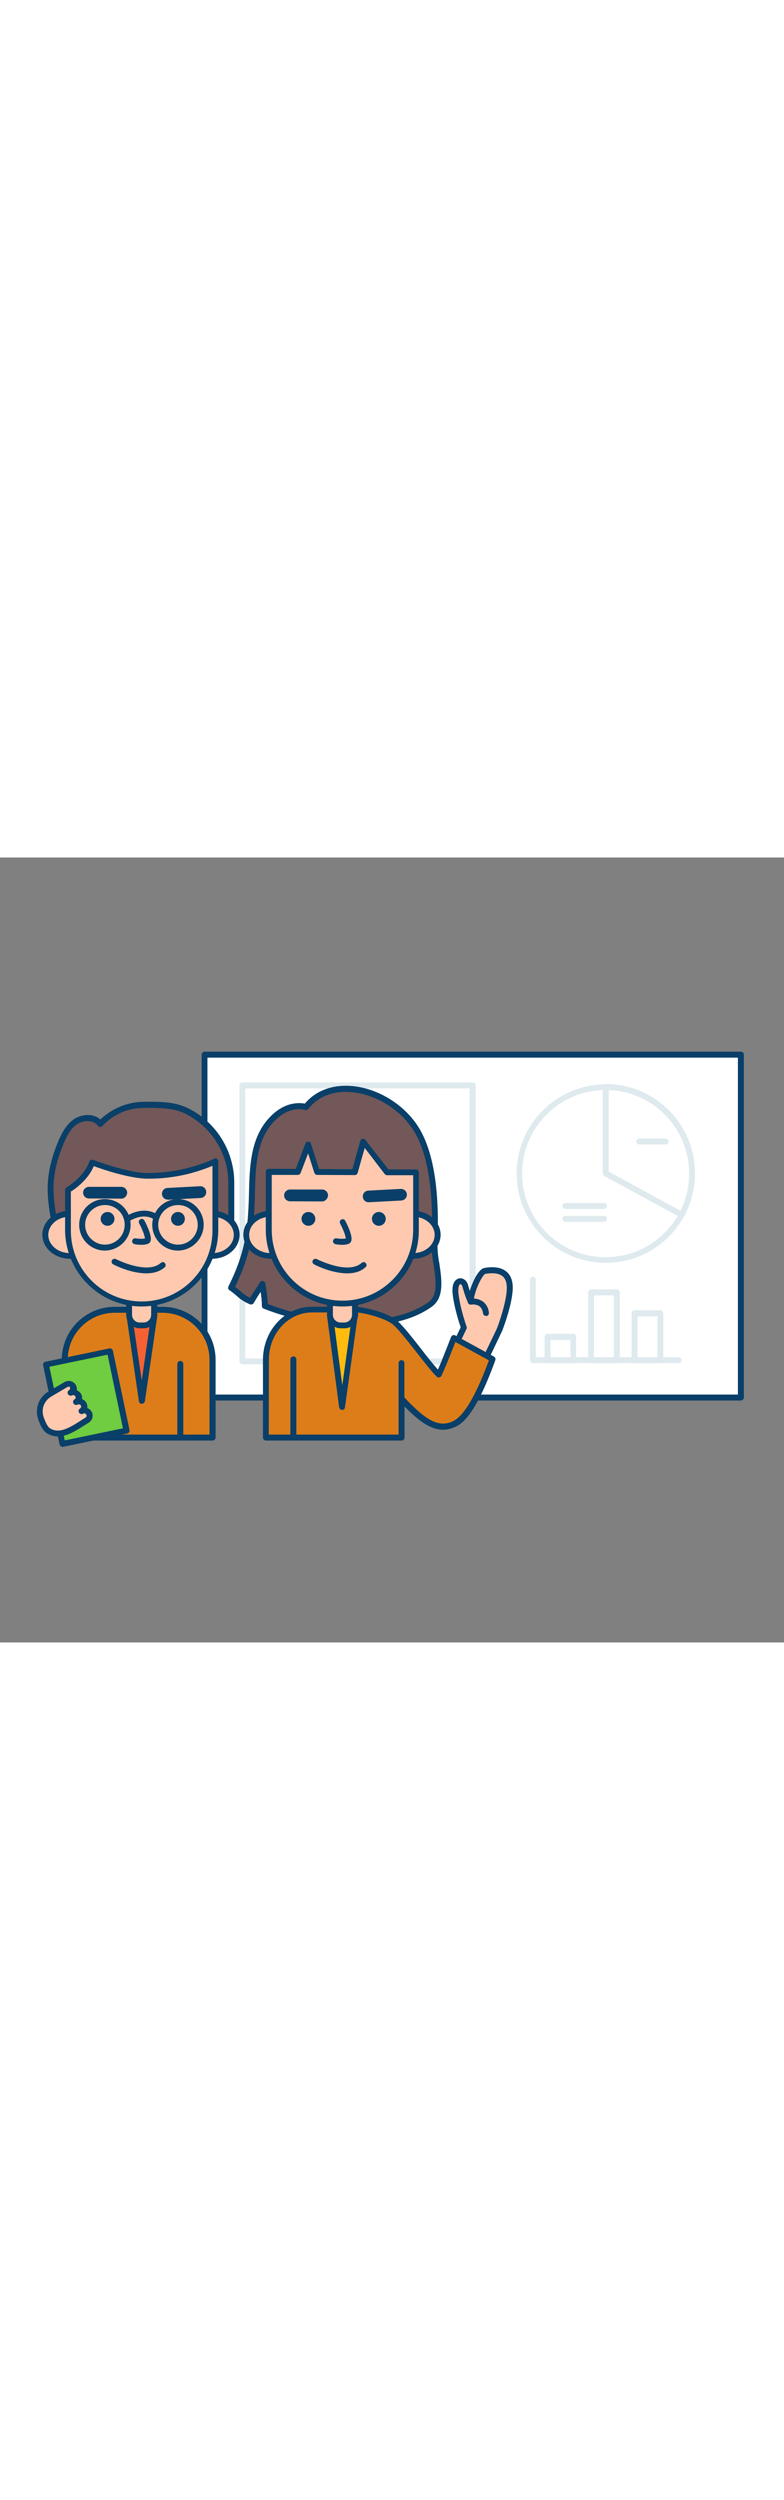 <svg version="1.1" id="Layer_1" xmlns="http://www.w3.org/2000/svg" xmlns:xlink="http://www.w3.org/1999/xlink" x="0px" y="0px" viewBox="0 0 500 500" style="width: 157px;" xml:space="preserve" data-imageid="team-presentation-50" imageName="Team Presentation" class="illustrations_image">
<rect x="0" y="0" width="500" height="500" fill="#808080" stroke="none"/>
<style type="text/css">
	.st0_team-presentation-50{fill:#FFFFFF;}
	.st1_team-presentation-50{fill:#093F68;}
	.st2_team-presentation-50{fill:#DFEAEF;}
	.st3_team-presentation-50{fill:#68E1FD;}
	.st4_team-presentation-50{fill:#F56132;}
	.st5_team-presentation-50{fill:#725858;}
	.st6_team-presentation-50{fill:#FFC9B0;}
	.st7_team-presentation-50{fill:#70CC40;}
	.st8_team-presentation-50{fill:#FFBC0E;}
</style>
<g id="board_team-presentation-50">
	<rect x="130.4" y="125.6" class="st0_team-presentation-50" width="342" height="218.3"/>
	<path class="st1_team-presentation-50" d="M472.5,345.9h-342c-1,0-1.9-0.8-1.9-1.9V125.6c0-1,0.8-1.9,1.9-1.9h342c1,0,1.9,0.8,1.9,1.9V344&#xA;&#9;&#9;C474.3,345,473.5,345.9,472.5,345.9z M132.3,342.1h338.3V127.5H132.3L132.3,342.1z"/>
	<path class="st2_team-presentation-50" d="M301.4,322.8H154.6c-1,0-1.8-0.8-1.9-1.8V145.2c0-1,0.8-1.9,1.9-1.9h146.9c1,0,1.9,0.8,1.9,1.9V321&#xA;&#9;&#9;C303.3,322,302.5,322.8,301.4,322.8z M156.4,319.1h143.1v-172H156.4V319.1z"/>
	<path class="st2_team-presentation-50" d="M386.3,258.2c-31.4,0-56.8-25.5-56.8-56.9c0-31.4,25.5-56.8,56.9-56.8c31.4,0,56.8,25.5,56.8,56.9&#xA;&#9;&#9;c0,9.4-2.4,18.7-6.9,27C426.4,246.8,407.2,258.2,386.3,258.2z M386.3,148.1c-29.4,0-53.3,23.8-53.3,53.2&#xA;&#9;&#9;c0,29.4,23.8,53.3,53.2,53.3c29.4,0,53.3-23.8,53.3-53.2c0-0.1,0-0.1,0-0.2C439.4,171.9,415.6,148.1,386.3,148.1L386.3,148.1z"/>
	<path class="st2_team-presentation-50" d="M434.7,229.4c-0.3,0-0.6-0.1-0.9-0.2l-48.4-26.3c-0.6-0.3-1-1-1-1.6v-55.1c0-1,0.8-1.9,1.9-1.9&#xA;&#9;&#9;c31.5,0,57,25.6,56.9,57.1c0,9.4-2.4,18.7-6.8,27c-0.2,0.4-0.6,0.8-1.1,0.9C435.1,229.4,434.9,229.4,434.7,229.4z M388.2,200.1&#xA;&#9;&#9;l45.8,24.9c13.1-26.4,2.3-58.3-24.1-71.4c-6.8-3.3-14.2-5.2-21.7-5.5V200.1z"/>
	<path class="st2_team-presentation-50" d="M432.8,322.1h-92.9c-1,0-1.9-0.8-1.9-1.9v-51.4c0.1-1,1-1.8,2-1.7c0.9,0.1,1.7,0.8,1.7,1.7v49.5h91.1&#xA;&#9;&#9;c1,0,1.9,0.8,1.9,1.9C434.6,321.3,433.8,322.1,432.8,322.1C432.8,322.1,432.8,322.1,432.8,322.1L432.8,322.1z"/>
	<path class="st2_team-presentation-50" d="M365.6,322.1h-16.4c-1,0-1.9-0.8-1.9-1.9v-14.9c0-1,0.8-1.9,1.8-1.9c0,0,0,0,0,0h16.4c1,0,1.9,0.8,1.9,1.9&#xA;&#9;&#9;v14.9C367.5,321.3,366.7,322.1,365.6,322.1z M351.1,318.4h12.7v-11.1h-12.7L351.1,318.4z"/>
	<path class="st2_team-presentation-50" d="M393.4,322.1H377c-1,0-1.9-0.8-1.9-1.9V277c0-1,0.8-1.9,1.9-1.9h16.4c1,0,1.9,0.8,1.9,1.9v43.2&#xA;&#9;&#9;C395.3,321.2,394.5,322.1,393.4,322.1C393.4,322.1,393.4,322.1,393.4,322.1z M378.8,318.4h12.7v-39.5h-12.7L378.8,318.4z"/>
	<path class="st2_team-presentation-50" d="M421.1,322.1h-16.4c-1,0-1.9-0.8-1.9-1.9v-29.9c0-1,0.8-1.9,1.9-1.9h16.4c1,0,1.9,0.8,1.9,1.9c0,0,0,0,0,0&#xA;&#9;&#9;v29.9C423,321.3,422.2,322.1,421.1,322.1z M406.6,318.4h12.7v-26.1h-12.7V318.4z"/>
	<path class="st2_team-presentation-50" d="M385.2,223.9h-24.6c-1,0-1.9-0.8-1.9-1.9c0-1,0.8-1.9,1.9-1.9l0,0h24.6c1,0,1.9,0.8,1.9,1.9&#xA;&#9;&#9;C387,223.1,386.2,223.9,385.2,223.9z"/>
	<path class="st2_team-presentation-50" d="M385.2,232.1h-24.6c-1,0-1.9-0.8-1.9-1.9c0-1,0.8-1.9,1.9-1.9l0,0h24.6c1,0,1.9,0.8,1.9,1.9&#xA;&#9;&#9;C387,231.3,386.2,232.1,385.2,232.1z"/>
	<path class="st2_team-presentation-50" d="M424.5,182.8h-16.9c-1,0-1.9-0.8-1.9-1.9c0-1,0.8-1.9,1.9-1.9h16.9c1,0,1.9,0.8,1.9,1.9&#xA;&#9;&#9;C426.3,182,425.5,182.8,424.5,182.8z"/>
</g>
<g id="character-1_team-presentation-50">
	<path class="st3_team-presentation-50 targetColor" d="M135.6,369.5V320c0-17.6-14.3-31.9-31.9-31.9H73.2c-17.6,0-31.9,14.3-31.9,31.9v49.5L135.6,369.5z" style="fill: rgb(221, 125, 26);"/>
	<path class="st1_team-presentation-50" d="M135.6,371.4H41.3c-1,0-1.9-0.8-1.9-1.9V320c0-18.7,15.1-33.8,33.8-33.8h30.5c18.7,0,33.8,15.1,33.8,33.8v49.5&#xA;&#9;&#9;C137.4,370.6,136.6,371.4,135.6,371.4z M43.1,367.6h90.5V320c0-16.6-13.4-30-30-30H73.2c-16.6,0-30,13.4-30,30L43.1,367.6z"/>
	<polygon class="st4_team-presentation-50" points="82.3,291.2 90.4,346.1 98.4,291.2 &#9;"/>
	<path class="st1_team-presentation-50" d="M90.4,348c-0.9,0-1.7-0.7-1.8-1.6l-8-54.9c-0.1-1,0.6-2,1.6-2.1c0.1,0,0.2,0,0.3,0h16c1,0,1.9,0.9,1.9,1.9&#xA;&#9;&#9;c0,0.1,0,0.2,0,0.2l-8,54.9C92.1,347.3,91.3,348,90.4,348z M84.5,293.1l5.9,40.1l5.8-40.1H84.5z"/>
	<path class="st5_team-presentation-50" d="M85.9,158.1c2-0.3,4-0.5,6-0.5c9.2,0,18.6-0.2,27,3.9c17.3,8.6,28.4,26.2,28.5,45.6v37.8H35&#xA;&#9;&#9;c-0.6-2.2,0.3-4.8,0.5-7.1c0.1-2.5-0.6-4.8-1.1-7.3c-1.3-6.2-2-12.4-2.2-18.7c-0.1-10,2.3-19.6,6.1-28.8c2.2-5.5,4.9-11.1,9.7-14.5&#xA;&#9;&#9;s12.5-3.5,15.9,1.3C69.7,163.5,77.5,159.4,85.9,158.1z"/>
	<path class="st1_team-presentation-50" d="M147.4,246.7H35c-0.8,0-1.6-0.5-1.8-1.4c-0.4-1.8-0.4-3.7,0.1-5.5c0.1-0.7,0.2-1.4,0.3-2.2&#xA;&#9;&#9;c0-1.8-0.2-3.5-0.7-5.2c-0.1-0.5-0.2-1.1-0.3-1.6c-1.3-6.3-2.1-12.7-2.2-19.1c-0.1-9.4,1.9-19,6.2-29.5c2.2-5.5,5.1-11.6,10.4-15.4&#xA;&#9;&#9;c4.9-3.4,12.5-4,17,0.1c6-5.7,13.6-9.5,21.8-10.8c2.1-0.3,4.2-0.5,6.3-0.5h1.6c8.8,0,17.9,0,26.2,4.1c18,8.9,29.4,27.2,29.5,47.2&#xA;&#9;&#9;v37.8C149.2,245.9,148.4,246.7,147.4,246.7z M36.7,243h108.9v-35.9c-0.1-18.6-10.7-35.6-27.4-43.9c-7.5-3.7-16.2-3.7-24.6-3.7h-1.6&#xA;&#9;&#9;c-1.9,0-3.8,0.2-5.7,0.4l0,0c-8,1.2-15.4,5.1-21,11.1c-0.4,0.4-0.9,0.6-1.5,0.6c-0.6,0-1.1-0.3-1.4-0.8C59.5,167,53,167.2,49,170&#xA;&#9;&#9;c-4.5,3.1-6.9,8.5-9,13.7c-4.1,10-6,19.2-5.9,28.1c0.2,6.2,0.9,12.3,2.2,18.4c0.1,0.5,0.2,1,0.3,1.6c0.5,2,0.8,4.1,0.8,6.2&#xA;&#9;&#9;c-0.1,0.9-0.2,1.8-0.3,2.6C36.9,241.3,36.7,242.2,36.7,243z M85.9,158.1L85.9,158.1z"/>
	<path class="st6_team-presentation-50" d="M82.3,282h16l0,0v12.4c0,2-1.6,3.6-3.6,3.6H86c-2,0-3.6-1.6-3.6-3.6l0,0L82.3,282L82.3,282z"/>
	<path class="st1_team-presentation-50" d="M91.6,299.9h-2.4c-4.8,0-8.7-3.9-8.7-8.7V282c0-1,0.8-1.9,1.9-1.9h16c1,0,1.9,0.8,1.9,1.9v9.2&#xA;&#9;&#9;C100.2,296,96.3,299.9,91.6,299.9z M84.2,283.9v7.4c0,2.7,2.2,4.9,4.9,4.9c0,0,0,0,0,0h2.4c2.7,0,4.9-2.2,4.9-4.9v-7.4H84.2z"/>
	<ellipse class="st6_team-presentation-50" cx="44.5" cy="240.3" rx="15.6" ry="13.4"/>
	<path class="st1_team-presentation-50" d="M44.5,255.6c-9.6,0-17.5-6.9-17.5-15.3S34.9,225,44.5,225S62,231.9,62,240.3S54.1,255.6,44.5,255.6z&#xA;&#9;&#9; M44.5,228.8c-7.6,0-13.7,5.2-13.7,11.6s6.2,11.6,13.7,11.6s13.7-5.2,13.7-11.6S52.1,228.8,44.5,228.8z"/>
	<ellipse class="st6_team-presentation-50" cx="135.4" cy="240.3" rx="15.6" ry="13.4"/>
	<path class="st1_team-presentation-50" d="M135.4,255.6c-9.6,0-17.5-6.9-17.5-15.3s7.8-15.3,17.5-15.3s17.4,6.9,17.4,15.3S145,255.6,135.4,255.6z&#xA;&#9;&#9; M135.4,228.8c-7.6,0-13.7,5.2-13.7,11.6s6.2,11.6,13.7,11.6c7.6,0,13.7-5.2,13.7-11.6S142.9,228.8,135.4,228.8z"/>
	<path class="st6_team-presentation-50" d="M90.4,284.1L90.4,284.1c-26,0-47-21-47-47v-25.3c0,0,11.8-6.8,15.3-17.4c0,0,22.5,8.5,35.5,8.5&#xA;&#9;&#9;c25.6-0.1,43.2-9.3,43.2-9.3v43.5C137.3,263,116.3,284.1,90.4,284.1z"/>
	<path class="st1_team-presentation-50" d="M90.4,286c-27,0-48.8-21.9-48.9-48.9v-25.3c0-0.7,0.4-1.3,0.9-1.6c0.1-0.1,11.2-6.6,14.5-16.4&#xA;&#9;&#9;c0.2-0.5,0.5-0.9,1-1.1c0.5-0.2,1-0.2,1.5-0.1c0.2,0.1,22.2,8.4,34.7,8.4h0.1c24.8-0.1,42.1-9,42.3-9.1c0.9-0.5,2.1-0.1,2.5,0.8&#xA;&#9;&#9;c0.1,0.3,0.2,0.6,0.2,0.9v43.5C139.2,264.1,117.3,286,90.4,286z M45.2,212.8v24.2c-0.4,24.9,19.5,45.4,44.5,45.8&#xA;&#9;&#9;c24.9,0.4,45.4-19.5,45.8-44.5c0-0.4,0-0.9,0-1.3v-40.6c-13.1,5.5-27.1,8.3-41.3,8.2c-11.2,0-28.8-5.9-34.4-8&#xA;&#9;&#9;C56.2,205.3,48,211.1,45.2,212.8z"/>
	<circle class="st1_team-presentation-50" cx="68.6" cy="230.2" r="4.4"/>
	<circle class="st1_team-presentation-50" cx="113.5" cy="230.2" r="4.4"/>
	<path class="st1_team-presentation-50" d="M90.1,246.7c-1.5,0-2.9-0.1-4.3-0.4c-1-0.2-1.7-1.2-1.5-2.2c0.2-1,1.2-1.7,2.2-1.5c1.9,0.3,3.9,0.4,5.9,0.1&#xA;&#9;&#9;c0-1.6-1.6-5.8-3.6-9.6c-0.6-0.9-0.3-2,0.6-2.6c0.9-0.6,2-0.3,2.6,0.6c0.1,0.1,0.1,0.2,0.2,0.3c1.9,3.7,5,10.4,3.7,13.2&#xA;&#9;&#9;c-0.3,0.8-1.1,1.4-1.9,1.6C92.6,246.6,91.4,246.8,90.1,246.7z"/>
	<path class="st1_team-presentation-50" d="M93.3,264.9c-10,0-20.6-5.4-21.2-5.8c-0.9-0.5-1.2-1.6-0.7-2.5c0.5-0.9,1.6-1.2,2.5-0.8&#xA;&#9;&#9;c0.2,0.1,20,10.2,28.7,2.4c0.8-0.7,2-0.6,2.6,0.2c0.6,0.8,0.6,1.9-0.1,2.6C101.8,263.9,97.6,264.9,93.3,264.9z"/>
	<path class="st1_team-presentation-50" d="M61.8,371.4c-1,0-1.8-0.9-1.8-1.9v-46.9c0.1-1,1-1.8,2-1.7c0.9,0.1,1.7,0.8,1.7,1.7v46.9&#xA;&#9;&#9;C63.8,370.5,62.9,371.4,61.8,371.4C61.9,371.4,61.8,371.4,61.8,371.4z"/>
	<path class="st1_team-presentation-50" d="M115,371.4c-1,0-1.9-0.8-1.9-1.9v-46.9c0-1,0.8-1.9,1.9-1.9c1,0,1.9,0.8,1.9,1.9v46.9&#xA;&#9;&#9;C116.9,370.5,116,371.4,115,371.4z"/>
	<path class="st1_team-presentation-50" d="M66.9,250.4c-9,0-16.4-7.3-16.4-16.4c0-9,7.3-16.4,16.4-16.4s16.4,7.3,16.4,16.4c0,0,0,0,0,0&#xA;&#9;&#9;C83.3,243,75.9,250.3,66.9,250.4z M66.9,221.4c-7,0-12.6,5.7-12.6,12.6s5.7,12.6,12.6,12.6c7,0,12.6-5.7,12.6-12.6&#xA;&#9;&#9;C79.6,227,73.9,221.3,66.9,221.4C66.9,221.3,66.9,221.3,66.9,221.4L66.9,221.4z"/>
	<path class="st1_team-presentation-50" d="M113.5,250.4c-9,0-16.4-7.3-16.4-16.4c0-9,7.3-16.4,16.4-16.4s16.4,7.3,16.4,16.4c0,0,0,0,0,0&#xA;&#9;&#9;C129.8,243,122.5,250.3,113.5,250.4z M113.5,221.4c-7,0-12.6,5.7-12.6,12.6s5.7,12.6,12.6,12.6c7,0,12.6-5.7,12.6-12.6&#xA;&#9;&#9;C126.1,227,120.5,221.3,113.5,221.4C113.5,221.3,113.5,221.3,113.5,221.4L113.5,221.4z"/>
	<path class="st1_team-presentation-50" d="M81.4,232.1c-0.6,0-1.2-0.3-1.5-0.8c-0.6-0.8-0.4-2,0.4-2.6c0.4-0.3,10.3-7.1,19.6-1.6&#xA;&#9;&#9;c0.9,0.5,1.2,1.7,0.6,2.6c-0.5,0.9-1.7,1.2-2.6,0.6c-7.3-4.3-15.4,1.4-15.5,1.4C82.2,232,81.8,232.1,81.4,232.1z"/>
	<path class="st1_team-presentation-50" d="M77.5,217.3L77.5,217.3l-20.8-0.1c-2.1,0-3.7-1.7-3.7-3.7c0-2.1,1.7-3.7,3.7-3.7c0,0,0,0,0,0l0,0h20.8&#xA;&#9;&#9;c2.1,0.1,3.7,1.9,3.6,3.9C80.9,215.7,79.4,217.2,77.5,217.3L77.5,217.3z"/>
	<path class="st1_team-presentation-50" d="M107.1,217.9c-2.1,0.1-3.8-1.6-3.8-3.6c-0.1-2.1,1.6-3.8,3.6-3.8l20.7-1.1c2-0.1,3.8,1.4,3.9,3.5&#xA;&#9;&#9;c0,0,0,0,0,0.1c0.1,2.1-1.5,3.8-3.6,3.9l-20.7,1.1L107.1,217.9z"/>
	
		<rect x="34.1" y="318.2" transform="matrix(0.979 -0.204 0.204 0.979 -69.127 18.486)" class="st7_team-presentation-50" width="41.6" height="51.6"/>
	<path class="st1_team-presentation-50" d="M39.9,375.4c-0.9,0-1.7-0.6-1.9-1.5l-10.5-50.5c-0.2-1,0.4-2,1.5-2.2l40.8-8.5c0.5-0.1,1,0,1.4,0.3&#xA;&#9;&#9;c0.4,0.3,0.7,0.7,0.8,1.2l10.6,50.5c0.2,1-0.4,2-1.5,2.2l-40.8,8.5C40.1,375.4,40,375.4,39.9,375.4z M31.5,324.4l9.8,46.9l37.1-7.7&#xA;&#9;&#9;l-9.8-46.9L31.5,324.4z"/>
	<path class="st6_team-presentation-50" d="M56.7,353.9c-0.9-1.6-2.9-2.1-4.5-1.2c0,0,0,0,0,0c1.6-0.9,2.1-3,1.2-4.5c-0.9-1.6-3-2.1-4.5-1.2&#xA;&#9;&#9;c1.6-0.9,2.2-2.9,1.4-4.5c-0.9-1.6-2.9-2.2-4.5-1.4c-0.1,0-0.2,0.1-0.3,0.2c1.6-0.9,2.1-3,1.2-4.5c-0.9-1.6-3-2.1-4.5-1.2l-10.2,6&#xA;&#9;&#9;c-5.5,3.1-7.9,9.7-5.8,15.6c0.9,2.4,2.3,6,4.4,7.5c2.2,1.5,4.8,2.3,7.5,2c6.2-0.5,12.3-5.4,17.5-8.5&#xA;&#9;&#9;C57.1,357.5,57.6,355.5,56.7,353.9z"/>
	<path class="st1_team-presentation-50" d="M37,368.8c-2.7,0-5.4-0.8-7.6-2.4c-2.4-1.8-4-5.5-5-8.4c-2.4-6.8,0.3-14.3,6.6-17.9l10.2-6&#xA;&#9;&#9;c2.5-1.4,5.6-0.6,7.1,1.8c0.6,1,0.8,2.3,0.7,3.5c2.3,0.9,3.7,3.2,3.3,5.6c2.3,0.8,3.7,3.2,3.4,5.7c1.1,0.4,2.1,1.2,2.7,2.3&#xA;&#9;&#9;c1.4,2.4,0.6,5.5-1.8,7c-1.1,0.6-2.2,1.4-3.4,2.1c-4.5,2.9-9.6,6.1-14.9,6.6C37.8,368.8,37.4,368.8,37,368.8z M43.7,337.1&#xA;&#9;&#9;c-0.3,0-0.5,0.1-0.7,0.2l-10.2,6c-4.7,2.7-6.8,8.3-4.9,13.4c0.5,1.3,1.9,5.3,3.7,6.7c1.8,1.3,4,1.8,6.2,1.6c4.4-0.4,9.1-3.4,13.2-6&#xA;&#9;&#9;c1.2-0.8,2.4-1.5,3.5-2.2c0.3-0.2,0.6-0.5,0.7-0.9c0.1-0.4,0-0.8-0.2-1.1c-0.2-0.3-0.5-0.6-0.9-0.7c-0.4-0.1-0.8,0-1.1,0.2&#xA;&#9;&#9;c-0.9,0.5-2,0.2-2.6-0.7c-0.2-0.3-0.3-0.6-0.3-1c0-0.7,0.4-1.3,0.9-1.6c0.3-0.2,0.6-0.5,0.7-0.9c0.1-0.4,0-0.8-0.2-1.1&#xA;&#9;&#9;c-0.2-0.3-0.5-0.6-0.9-0.6c-0.4-0.1-0.8,0-1.1,0.1c-0.9,0.5-2,0.2-2.6-0.7c-0.2-0.3-0.3-0.6-0.3-1c0-0.7,0.3-1.3,0.9-1.6&#xA;&#9;&#9;c0.3-0.2,0.6-0.5,0.7-0.9c0.1-0.4,0-0.8-0.2-1.1c-0.2-0.3-0.5-0.6-0.9-0.7c-0.4-0.1-0.8,0-1.1,0.1c-0.9,0.5-2,0.2-2.6-0.7&#xA;&#9;&#9;c-0.2-0.3-0.3-0.6-0.3-1c0-0.7,0.4-1.3,0.9-1.6c0.7-0.4,0.9-1.3,0.5-2C44.8,337.3,44.3,337,43.7,337.1L43.7,337.1z"/>
</g>
<g id="character-2_team-presentation-50">
	<path class="st5_team-presentation-50" d="M195.2,159.1c0,0-12.2-4.1-23.8,10.2c-10.8,13.3-10.2,32.4-10.8,48.3c-0.7,19.2-2,34.3-13.1,56.6&#xA;&#9;&#9;c5.4,3.8,6.6,6.3,12.7,8.8c2.1-3.9,7.1-11.2,7.1-11.2s1.8,9.2,1.6,13.9c20.5,8.1,42.4,11.8,64.4,10.9c14.2-0.6,29.2-3.4,41-11.8&#xA;&#9;&#9;c10.4-7.4,2.5-26.3,2.9-38.1c0.8-21.8,0.5-52.2-10.8-72C251.7,148.8,212.3,136.9,195.2,159.1z"/>
	<path class="st1_team-presentation-50" d="M226.8,298.5c-20.1,0-39.9-3.8-58.6-11.1c-0.7-0.3-1.2-1-1.2-1.8c0-3-0.3-5.9-0.8-8.9&#xA;&#9;&#9;c-1.5,2.3-3.3,5.2-4.4,7.1c-0.5,0.8-1.5,1.2-2.4,0.8c-3.2-1.3-6.1-3.1-8.6-5.5c-1.4-1.2-2.9-2.4-4.5-3.5c-0.8-0.5-1-1.5-0.6-2.4&#xA;&#9;&#9;c11-22,12.3-37,13-55.8c0-1.5,0.1-3,0.1-4.6c0.4-15.1,0.9-32.3,11.1-44.9s20.8-11.8,24.5-11.1c6.8-8.1,17.1-12.1,29.1-11.3&#xA;&#9;&#9;c17.7,1.2,35.6,12.5,44.5,28.1c11.5,20.3,11.8,51.4,11,73c0,4,0.4,8,1.2,12c1.5,10.2,3.3,21.8-4.9,27.6&#xA;&#9;&#9;c-10.4,7.4-24.2,11.3-42,12.1C231.2,298.5,229,298.5,226.8,298.5z M170.8,284.4c19.9,7.6,41.2,11.1,62.4,10.3&#xA;&#9;&#9;c17.1-0.7,30.1-4.5,40-11.4c6.3-4.5,4.8-14.4,3.3-24c-0.8-4.2-1.2-8.4-1.2-12.7c0.8-21.1,0.5-51.5-10.5-71&#xA;&#9;&#9;c-8.3-14.5-24.9-25-41.5-26.2c-11.2-0.8-20.7,3.1-26.7,10.8c-0.5,0.6-1.3,0.9-2.1,0.6c-0.5-0.2-11.2-3.4-21.7,9.6&#xA;&#9;&#9;c-9.4,11.6-9.8,28.1-10.2,42.6c0,1.6-0.1,3.1-0.1,4.6c-0.6,18.8-1.9,34-12.6,55.9c1.4,1,2.5,2,3.5,2.8c1.8,1.7,3.9,3.1,6.1,4.2&#xA;&#9;&#9;c2.4-4,6.2-9.6,6.3-9.9c0.6-0.9,1.7-1.1,2.6-0.5c0.4,0.3,0.7,0.7,0.8,1.2C170,275.7,170.6,280,170.8,284.4L170.8,284.4z"/>
	<path class="st6_team-presentation-50" d="M287.7,316.4c6.4,3,12.6,6.3,18.8,9.7c6.5-13.5,11.9-24.8,11.9-24.8c0.7-1.5,7.1-18.9,6.7-28&#xA;&#9;&#9;c-0.5-13.1-14.2-10.1-15.7-10c-3.5,0.2-9.1,13.3-9.2,19.5c0,0-1.5-2.5-3.5-9.9c-1.2-4.4-7.3-4.5-6.1,5.3s5.3,21.4,5.3,21.4&#xA;&#9;&#9;l-3.7,7.7L287.7,316.4z"/>
	<path class="st1_team-presentation-50" d="M306.5,328c-0.3,0-0.6-0.1-0.9-0.2l-0.9-0.5c-5.8-3.1-11.7-6.4-17.8-9.2c-0.5-0.2-0.8-0.6-1-1.1&#xA;&#9;&#9;c-0.2-0.5-0.1-1,0.1-1.5l7.8-16.2c-0.9-2.7-4.1-12.4-5.1-21s2.9-9.9,4.1-10.2c2.4-0.5,4.9,1.3,5.7,4.2c0.4,1.5,0.8,2.7,1.1,3.8&#xA;&#9;&#9;c2-6.5,5.8-14.4,9.7-14.7l0.5-0.1c2.2-0.3,8.8-1.2,13.2,2.5c2.5,2.1,3.8,5.2,4,9.3c0.4,9.8-6.3,27.6-6.9,28.8l0,0L308.1,327&#xA;&#9;&#9;c-0.2,0.5-0.6,0.8-1.1,1C306.8,328,306.6,328,306.5,328z M290.2,315.5c5.2,2.5,10.4,5.3,15.4,8l11.1-23c0.8-1.7,6.9-18.6,6.5-27.1&#xA;&#9;&#9;c-0.1-3-1-5.2-2.6-6.6c-3.2-2.7-8.6-1.9-10.3-1.7l-0.7,0.1c-2,0.5-7.4,11.5-7.5,17.6c0,1-0.9,1.9-1.9,1.8c-0.7,0-1.3-0.4-1.6-0.9&#xA;&#9;&#9;c-0.1-0.1-1.6-2.8-3.7-10.4c-0.3-1.1-1-1.6-1.4-1.5c-0.5,0.1-1.6,1.8-1.1,6.1c1.1,9.5,5.1,20.8,5.2,21c0.2,0.5,0.1,1-0.1,1.4&#xA;&#9;&#9;L290.2,315.5z"/>
	<path class="st1_team-presentation-50" d="M309.9,292c-0.9,0-1.7-0.7-1.9-1.6c-0.1-1.8-0.9-3.5-2.3-4.6c-1.5-0.9-3.4-1.3-5.2-1c-1,0.2-2-0.5-2.2-1.5&#xA;&#9;&#9;c-0.2-1,0.5-2,1.5-2.2c0,0,0,0,0,0c2.8-0.5,5.7,0.1,8.1,1.7c2.3,1.7,3.7,4.4,3.9,7.2c0.1,1-0.6,2-1.6,2.1L309.9,292z"/>
	<path class="st3_team-presentation-50 targetColor" d="M289.4,306c0,0-6.6,17.3-9.6,23.5c-7.7-7.8-22-28.6-28.2-33.4s-20.6-8-24.7-8h-28c-16.2,0-29.3,14.3-29.3,31.9&#xA;&#9;&#9;v49.5H256v-24.6c10.7,11.5,18.6,17.7,26.4,17.7c2.1,0,4.2-0.5,6.1-1.3c3.7-1.5,12.1-5,25.5-41.8L289.4,306z" style="fill: rgb(221, 125, 26);"/>
	<path class="st1_team-presentation-50" d="M256.1,371.4h-86.5c-1,0-1.9-0.8-1.9-1.9V320c0-18.6,14-33.8,31.1-33.8h28c4.5,0,19.3,3.2,25.9,8.4&#xA;&#9;&#9;c3.6,2.8,9.5,10.3,15.7,18.2c3.8,4.9,7.7,9.9,10.9,13.4c3.2-7.3,8.3-20.7,8.4-20.8c0.2-0.5,0.6-0.9,1.1-1.1&#xA;&#9;&#9;c0.5-0.2,1.1-0.1,1.5,0.1l24.7,13.5c0.8,0.4,1.2,1.4,0.9,2.3c-13.6,37.5-22.3,41.1-26.5,42.9c-2.2,0.9-4.5,1.4-6.9,1.4&#xA;&#9;&#9;c-8,0-15.7-5.8-24.5-14.8v19.9C257.9,370.6,257.1,371.4,256.1,371.4z M171.4,367.6h82.8v-22.8c0-1,0.8-1.9,1.9-1.9&#xA;&#9;&#9;c0.5,0,1,0.2,1.4,0.6c11.2,12.1,18.5,17.1,25,17.1c1.9,0,3.7-0.4,5.4-1.1c3.1-1.3,11.1-4.6,23.9-39.2l-21.4-11.7&#xA;&#9;&#9;c-1.8,4.8-6.5,16.6-8.9,21.6c-0.5,0.9-1.6,1.3-2.5,0.8c-0.2-0.1-0.3-0.2-0.5-0.3c-3.5-3.5-8.3-9.7-13-15.7&#xA;&#9;&#9;c-5.8-7.4-11.8-15-15-17.6c-5.6-4.4-19.4-7.6-23.6-7.6h-28c-15.1,0-27.4,13.5-27.4,30L171.4,367.6z"/>
	<polygon class="st8_team-presentation-50" points="210.4,291.2 218.2,350 226.5,291.2 &#9;"/>
	<path class="st1_team-presentation-50" d="M218.2,351.9L218.2,351.9c-0.9,0-1.7-0.7-1.9-1.6l-7.8-58.8c-0.1-1,0.6-2,1.6-2.1c0.1,0,0.2,0,0.3,0h16&#xA;&#9;&#9;c0.5,0,1.1,0.2,1.4,0.6c0.4,0.4,0.5,1,0.4,1.5l-8.2,58.8C219.9,351.2,219.2,351.9,218.2,351.9z M212.6,293.1l5.7,43.1l6-43.1H212.6&#xA;&#9;&#9;z"/>
	<path class="st6_team-presentation-50" d="M210.4,282h16l0,0v12.4c0,2-1.6,3.6-3.6,3.6h0H214c-2,0-3.6-1.6-3.6-3.6l0,0L210.4,282L210.4,282z"/>
	<path class="st1_team-presentation-50" d="M219.7,299.9h-2.4c-4.8,0-8.7-3.9-8.7-8.7V282c0-1,0.8-1.9,1.9-1.9h16c1,0,1.9,0.8,1.9,1.9v9.2&#xA;&#9;&#9;C228.3,296,224.4,299.9,219.7,299.9z M212.3,283.9v7.4c0,2.7,2.2,4.9,4.9,4.9h2.4c2.7,0,4.9-2.2,4.9-4.9v-7.4H212.3z"/>
	<ellipse class="st6_team-presentation-50" cx="172.6" cy="240.3" rx="15.6" ry="13.4"/>
	<path class="st1_team-presentation-50" d="M172.6,255.6c-9.6,0-17.4-6.9-17.4-15.3S163,225,172.6,225s17.5,6.9,17.5,15.3S182.2,255.6,172.6,255.6z&#xA;&#9;&#9; M172.6,228.8c-7.6,0-13.7,5.2-13.7,11.6s6.1,11.6,13.7,11.6s13.7-5.2,13.7-11.6S180.2,228.8,172.6,228.8z"/>
	<ellipse class="st6_team-presentation-50" cx="263.5" cy="240.3" rx="15.6" ry="13.4"/>
	<path class="st1_team-presentation-50" d="M263.5,255.6c-9.6,0-17.5-6.9-17.5-15.3s7.8-15.3,17.5-15.3c9.6,0,17.5,6.9,17.5,15.3S273.1,255.6,263.5,255.6&#xA;&#9;&#9;z M263.5,228.8c-7.6,0-13.7,5.2-13.7,11.6s6.1,11.6,13.7,11.6c7.6,0,13.7-5.2,13.7-11.6S271,228.8,263.5,228.8z"/>
	<path class="st6_team-presentation-50" d="M247,200.5l-15.2-19.6c0,0-3.4,12-5.5,19.5l-24-0.1l-5.6-17.4l-6.6,17.4l-18.6-0.1v36.8c0,26,21,47,47,47l0,0&#xA;&#9;&#9;c26,0,47-21,47-47v-36.5L247,200.5z"/>
	<path class="st1_team-presentation-50" d="M218.4,286c-27,0-48.8-21.9-48.9-48.9v-36.9c0-1,0.8-1.9,1.8-1.9c0,0,0,0,0,0l0,0l17.3,0.1l6.2-16.2&#xA;&#9;&#9;c0.3-0.8,1-1.2,1.8-1.2c0.8,0,1.5,0.5,1.7,1.3l5.2,16.2l21.2,0.1c2.1-7.5,5.1-18.1,5.1-18.1c0.2-0.7,0.7-1.2,1.4-1.3&#xA;&#9;&#9;c0.7-0.1,1.4,0.1,1.8,0.7l14.7,18.8h17.5c1,0,1.9,0.8,1.9,1.9V237C267.4,264.1,245.5,286,218.4,286C218.5,286,218.5,286,218.4,286z&#xA;&#9;&#9; M173.3,202.2v35c0,24.9,20.2,45.1,45.1,45.1c24.9,0,45.1-20.2,45.1-45.1v-34.8l-16.6,0c-0.6,0-1.1-0.3-1.5-0.7L232.6,185&#xA;&#9;&#9;c-1.2,4.1-3.1,11-4.5,15.9c-0.2,0.8-1,1.4-1.8,1.4l0,0l-24-0.1c-0.8,0-1.5-0.5-1.8-1.3l-4-12.4l-4.8,12.5c-0.3,0.7-1,1.2-1.8,1.2&#xA;&#9;&#9;L173.3,202.2z"/>
	<circle class="st1_team-presentation-50" cx="196.7" cy="230.2" r="4.4"/>
	<circle class="st1_team-presentation-50" cx="241.6" cy="230.2" r="4.4"/>
	<path class="st1_team-presentation-50" d="M218.2,246.7c-1.5,0-2.9-0.1-4.3-0.4c-1-0.2-1.7-1.2-1.5-2.2s1.2-1.7,2.2-1.5c1.9,0.3,3.9,0.4,5.9,0.1&#xA;&#9;&#9;c0-1.6-1.6-5.8-3.6-9.6c-0.5-0.9-0.1-2,0.8-2.5c0.9-0.5,2-0.1,2.5,0.8c1.9,3.7,5,10.4,3.7,13.2c-0.4,0.8-1.1,1.4-1.9,1.6&#xA;&#9;&#9;C220.7,246.6,219.5,246.8,218.2,246.7z"/>
	<path class="st1_team-presentation-50" d="M205.6,219.1L205.6,219.1l-20.8-0.1c-2.1-0.1-3.7-1.9-3.6-3.9c0.1-1.9,1.6-3.5,3.6-3.6l0,0h20.8&#xA;&#9;&#9;c2.1,0.1,3.7,1.9,3.6,3.9C209,217.4,207.5,218.9,205.6,219.1L205.6,219.1z"/>
	<path class="st1_team-presentation-50" d="M235.2,219.6c-2.1,0.1-3.8-1.6-3.8-3.6c-0.1-2.1,1.6-3.8,3.6-3.8l20.7-1.1c2.1,0,3.8,1.7,3.8,3.7&#xA;&#9;&#9;c0,1.9-1.5,3.5-3.4,3.7l-20.7,1.1H235.2z"/>
	<path class="st1_team-presentation-50" d="M221.4,264.9c-10,0-20.6-5.4-21.2-5.8c-0.9-0.5-1.2-1.6-0.7-2.5c0.5-0.9,1.6-1.2,2.5-0.8&#xA;&#9;&#9;c0.2,0.1,20,10.2,28.7,2.4c0.8-0.7,2-0.6,2.6,0.2c0.7,0.8,0.6,2-0.2,2.6C229.9,263.9,225.7,264.9,221.4,264.9z"/>
	<path class="st1_team-presentation-50" d="M256.1,346.7c-1,0-1.9-0.8-1.9-1.9v-22.9c0.1-1,1-1.8,2-1.7c0.9,0.1,1.7,0.8,1.7,1.7v22.9&#xA;&#9;&#9;C257.9,345.9,257.1,346.7,256.1,346.7z"/>
	<path class="st1_team-presentation-50" d="M187.1,370.1c-1,0-1.9-0.8-1.9-1.9v-48.5c0-1,0.8-1.9,1.9-1.9c1,0,1.9,0.8,1.9,1.9v48.5&#xA;&#9;&#9;C189,369.3,188.1,370.1,187.1,370.1L187.1,370.1z"/>
</g>
</svg>